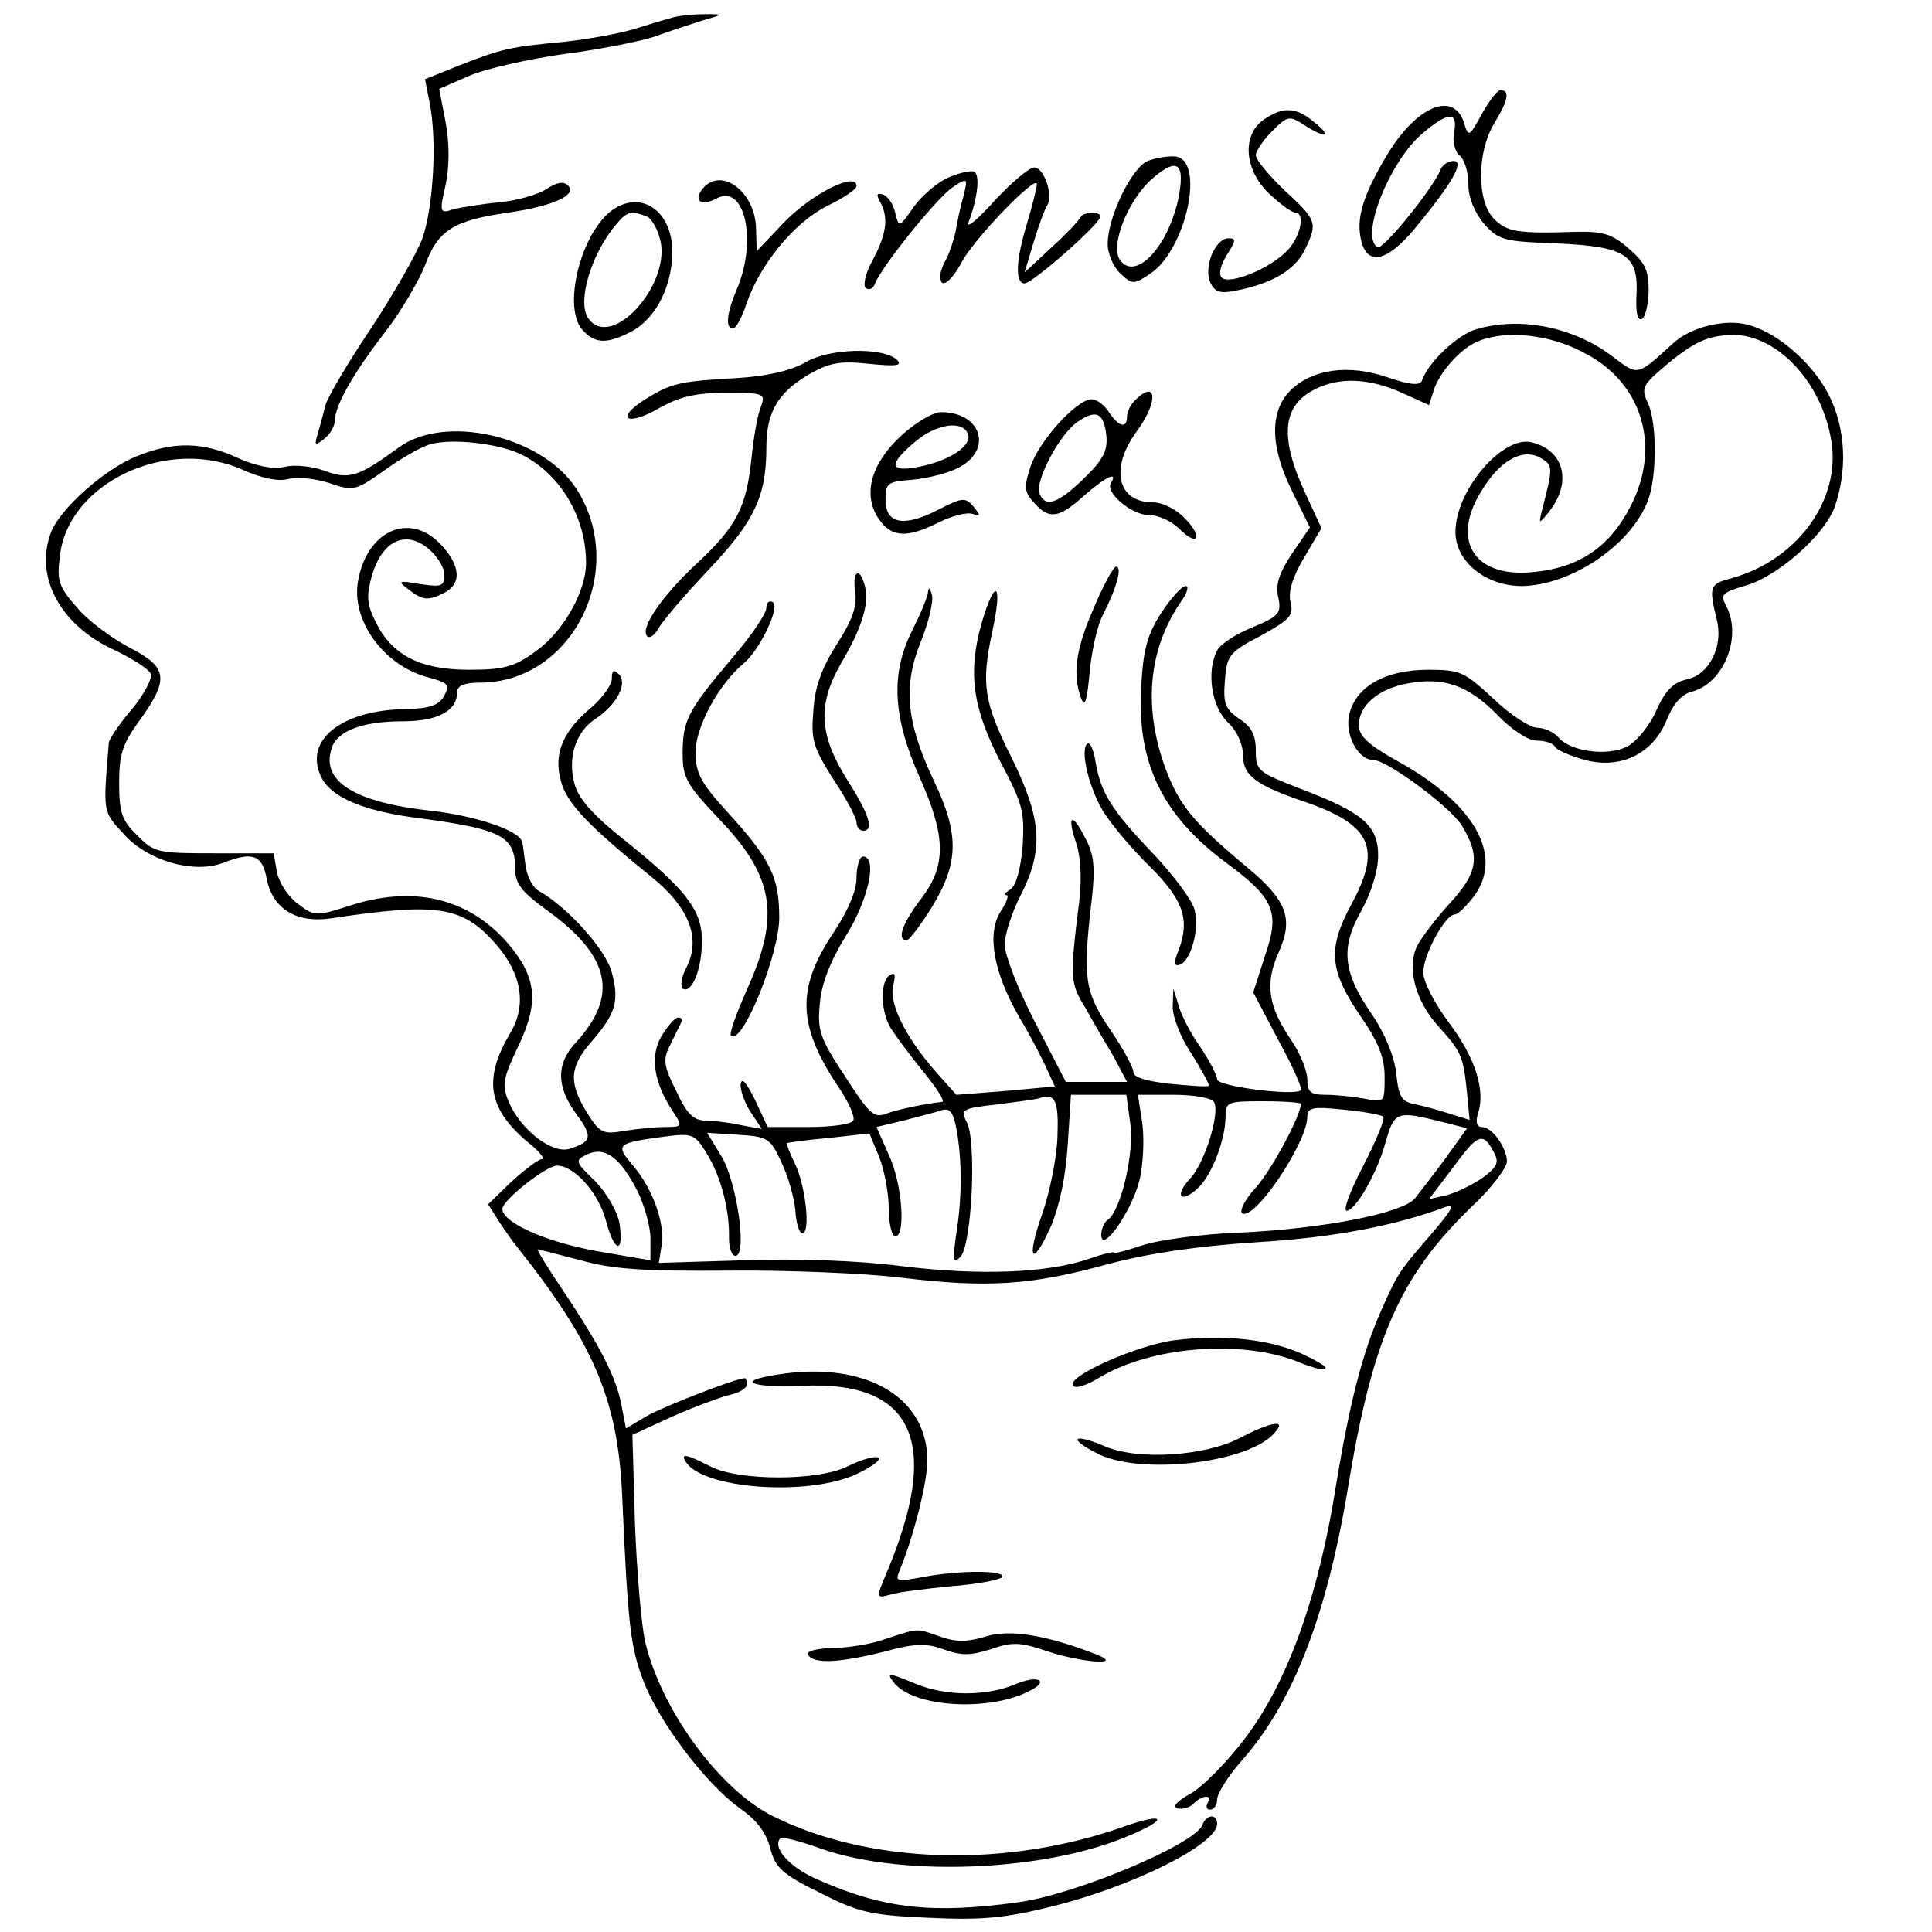 <?xml version="1.0" standalone="no"?>
<!DOCTYPE svg PUBLIC "-//W3C//DTD SVG 20010904//EN"
 "http://www.w3.org/TR/2001/REC-SVG-20010904/DTD/svg10.dtd">
<svg version="1.0" xmlns="http://www.w3.org/2000/svg"
 width="300pt" height="300pt" viewBox="0 0 300 300"
 preserveAspectRatio="xMidYMid meet">
<g transform="translate(0,300) scale(0.1,-0.1)"
fill="#000000" stroke="none">
<path d="M1045 2973 c-11 -3 -38 -11 -60 -18 -23 -7 -72 -16 -110 -20 -83 -8
-94 -10 -163 -37 l-52 -21 7 -36 c12 -58 6 -162 -11 -211 -9 -24 -45 -87 -80
-140 -35 -52 -67 -106 -71 -120 -3 -14 -9 -34 -12 -45 -5 -17 -4 -18 11 -6 9
7 16 20 16 28 0 23 29 74 77 136 25 32 53 80 63 105 20 55 45 70 130 82 68 10
107 27 92 42 -7 7 -18 5 -34 -6 -13 -8 -46 -18 -73 -20 -28 -3 -60 -8 -71 -11
-21 -7 -22 -5 -12 38 6 29 6 64 0 97 l-10 52 46 20 c25 11 91 26 147 34 56 7
120 20 141 27 22 8 55 19 74 25 35 10 35 10 5 10 -16 0 -39 -2 -50 -5z"/>
<path d="M2301 2823 c-19 -35 -21 -36 -27 -16 -15 53 -74 30 -121 -49 -37 -62
-48 -98 -39 -133 10 -38 40 -31 82 19 58 70 79 106 61 106 -8 0 -17 -6 -20
-13 -11 -29 -90 -126 -98 -121 -28 17 19 134 70 177 40 34 55 34 49 2 -3 -14
1 -30 8 -36 8 -6 14 -26 14 -45 0 -20 9 -43 24 -61 23 -26 30 -28 114 -31 108
-5 127 -18 123 -83 -1 -26 2 -38 9 -34 5 3 10 24 10 45 0 31 -6 43 -32 65 -25
22 -40 26 -82 25 -90 -3 -106 0 -126 20 -27 27 -27 103 0 148 22 36 25 52 10
52 -5 0 -18 -17 -29 -37z"/>
<path d="M1962 2814 c-34 -24 -30 -78 9 -115 17 -16 35 -29 40 -29 16 0 9 -36
-11 -58 -27 -29 -91 -55 -103 -43 -5 5 -2 19 8 35 14 22 15 26 3 26 -22 0 -40
-47 -28 -70 8 -15 15 -17 50 -9 52 12 84 33 98 65 18 38 16 43 -33 88 -25 24
-45 48 -45 55 0 6 11 23 25 37 24 24 27 25 50 10 34 -22 45 -19 16 4 -28 24
-49 25 -79 4z"/>
<path d="M1782 2750 c-25 -11 -62 -87 -62 -129 0 -15 9 -36 20 -46 18 -17 21
-17 46 0 56 37 86 177 39 182 -11 1 -30 -2 -43 -7z m47 -62 c-17 -73 -65 -123
-89 -93 -18 22 12 97 52 130 38 32 49 20 37 -37z"/>
<path d="M1474 2725 c-17 -7 -42 -28 -55 -46 -23 -33 -23 -33 -29 -9 -3 13
-11 25 -19 28 -10 3 -11 0 -3 -14 12 -24 8 -49 -14 -90 -10 -18 -14 -37 -10
-41 5 -4 11 -2 14 5 9 26 97 135 121 151 24 16 24 15 17 -14 -5 -17 -10 -41
-12 -54 -3 -13 -9 -32 -14 -42 -6 -10 -10 -22 -10 -28 0 -21 16 -10 34 23 20
37 116 136 116 120 0 -6 -7 -33 -15 -60 -18 -59 -19 -94 -4 -94 12 0 111 87
117 102 5 10 -25 10 -30 1 -2 -5 -22 -26 -45 -47 l-42 -39 14 47 c8 26 17 51
21 57 10 16 -5 59 -20 59 -8 0 -36 -24 -62 -52 -26 -29 -44 -44 -40 -33 14 37
18 73 9 78 -4 3 -22 -1 -39 -8z"/>
<path d="M1091 2707 c-15 -19 -2 -28 22 -15 43 23 63 -64 32 -139 -17 -40 -19
-63 -7 -63 5 0 14 17 21 38 21 62 75 127 125 152 25 12 46 26 46 31 0 24 -74
-14 -117 -61 l-38 -40 -1 35 c-1 57 -54 97 -83 62z"/>
<path d="M951 2674 c-50 -36 -79 -155 -45 -188 19 -20 37 -20 74 -1 37 19 63
68 64 122 1 64 -47 99 -93 67z m53 -10 c8 -3 18 -21 22 -40 13 -70 -77 -167
-112 -119 -19 25 4 102 44 148 16 19 22 20 46 11z"/>
<path d="M2293 2489 c-29 -8 -76 -52 -85 -80 -3 -8 -18 -7 -53 5 -61 21 -117
13 -151 -20 -33 -33 -32 -88 3 -158 l27 -55 -28 -41 c-20 -30 -26 -49 -21 -68
5 -24 1 -29 -40 -46 -25 -10 -50 -26 -55 -36 -17 -32 -9 -88 17 -112 13 -12
23 -33 23 -50 0 -32 19 -47 96 -73 104 -36 120 -72 72 -160 -37 -69 -34 -102
16 -175 27 -39 36 -63 36 -92 0 -40 0 -40 -31 -34 -17 3 -44 6 -60 6 -24 0
-29 4 -29 24 0 13 -11 40 -25 61 -36 52 -41 88 -20 135 24 53 14 81 -47 132
-84 70 -106 96 -128 154 -35 95 -27 184 22 257 11 15 15 27 9 27 -6 0 -23 -19
-38 -42 -22 -34 -28 -58 -31 -115 -7 -117 33 -199 131 -272 76 -56 85 -77 61
-146 l-18 -56 39 -74 c22 -40 38 -76 35 -78 -11 -9 -130 6 -130 17 0 6 -12 29
-26 50 -15 21 -30 50 -34 65 l-8 26 -1 -27 c-1 -15 12 -49 29 -74 16 -26 29
-49 27 -50 -1 -2 -28 0 -60 3 -36 4 -57 10 -57 18 0 7 -16 37 -36 66 -40 59
-43 80 -29 200 6 52 4 72 -10 98 -20 40 -29 36 -14 -8 7 -20 9 -55 5 -89 -15
-121 -15 -128 10 -168 12 -22 32 -56 44 -76 l20 -38 -47 0 -48 0 -48 93 c-26
50 -47 105 -47 120 0 15 11 50 25 77 36 71 33 118 -15 215 -42 84 -47 113 -29
195 16 74 5 85 -16 15 -23 -79 -15 -135 30 -221 33 -62 36 -75 33 -127 -3 -36
-10 -62 -19 -68 -8 -5 -11 -9 -6 -9 4 0 0 -11 -9 -25 -22 -34 -12 -94 29 -165
18 -30 37 -67 43 -81 l12 -26 -76 -7 -77 -6 -33 37 c-47 54 -72 106 -65 133 4
16 3 21 -5 16 -15 -9 -15 -51 -1 -79 7 -12 30 -43 51 -69 22 -27 36 -48 31
-49 -27 -3 -66 -11 -86 -18 -20 -8 -27 -1 -65 58 -39 59 -43 71 -39 112 2 30
16 66 40 105 36 57 50 124 27 124 -5 0 -10 -15 -10 -33 0 -20 -13 -51 -35 -84
-59 -88 -57 -145 7 -241 16 -23 26 -47 23 -52 -3 -6 -35 -10 -69 -10 l-64 0
-20 43 c-14 28 -21 35 -22 22 0 -11 8 -31 17 -44 l16 -24 -33 6 c-18 4 -43 7
-55 7 -18 0 -29 11 -45 46 -20 40 -21 49 -9 72 7 15 15 30 17 35 2 4 0 7 -5 7
-5 0 -16 -13 -26 -29 -18 -31 -12 -72 18 -117 15 -23 15 -24 -12 -24 -16 0
-44 -3 -64 -6 -33 -6 -38 -3 -58 29 -28 46 -27 70 7 109 38 44 44 63 32 108
-9 35 -69 102 -114 127 -9 5 -18 23 -20 39 -2 16 -4 32 -5 36 -3 18 -71 41
-141 49 -120 13 -172 46 -155 97 8 27 48 42 110 42 55 0 85 16 85 46 0 9 11
14 35 14 144 0 231 175 150 301 -53 82 -204 117 -276 64 -63 -46 -77 -50 -115
-36 -19 7 -47 10 -62 6 -18 -4 -44 1 -73 14 -54 25 -100 26 -158 2 -49 -20
-118 -81 -132 -118 -26 -69 15 -145 100 -183 27 -13 52 -29 55 -36 3 -7 -10
-32 -29 -55 -19 -22 -35 -46 -36 -52 -9 -111 -10 -106 24 -143 37 -41 108 -61
153 -44 46 18 61 13 68 -24 9 -47 46 -70 100 -62 166 25 204 19 256 -40 40
-46 48 -94 23 -137 -43 -72 -36 -118 27 -171 18 -14 27 -26 21 -26 -5 0 -26
-16 -47 -35 l-36 -35 17 -27 c10 -15 22 -32 27 -38 120 -151 157 -238 164
-385 9 -206 13 -237 33 -290 25 -65 97 -160 150 -198 26 -18 41 -38 47 -62 8
-30 18 -40 77 -69 61 -31 79 -35 170 -39 84 -4 119 0 192 18 124 31 255 96
255 128 0 16 -17 15 -23 -2 -12 -30 -197 -108 -287 -120 -131 -18 -207 -10
-307 34 -46 19 -75 51 -61 66 3 2 31 -5 64 -17 126 -44 349 -35 478 21 60 25
56 36 -5 15 -186 -67 -401 -60 -551 16 -82 42 -171 164 -196 269 -6 25 -13
107 -16 183 l-4 139 61 28 c34 15 74 30 90 34 15 3 27 11 27 16 0 6 -2 10 -3
10 -14 0 -127 -44 -153 -59 l-32 -19 -7 36 c-8 43 -33 92 -92 180 -23 34 -40
62 -38 62 2 0 32 -8 67 -17 49 -14 99 -17 228 -16 91 1 212 -4 270 -11 132
-16 201 -12 320 21 64 17 139 28 230 34 118 7 215 25 295 55 15 6 10 -4 -18
-37 -55 -64 -55 -63 -81 -121 -30 -67 -50 -144 -72 -278 -27 -169 -74 -300
-139 -387 -30 -40 -70 -80 -88 -89 -19 -11 -27 -19 -19 -22 8 -2 19 1 25 7 14
14 30 15 22 1 -3 -6 -1 -10 4 -10 6 0 11 7 11 16 0 9 17 36 38 60 80 90 133
227 166 429 38 229 81 325 192 432 30 28 54 60 54 70 -1 22 -23 53 -39 53 -8
0 -10 8 -6 21 12 36 -4 86 -45 141 -22 29 -40 64 -40 78 0 27 34 90 49 90 5 0
19 14 31 30 44 62 0 141 -116 206 -49 27 -64 41 -64 58 0 31 31 57 77 65 55
10 93 -3 138 -49 22 -23 48 -40 61 -40 13 0 26 -4 29 -10 3 -5 24 -14 46 -20
56 -15 106 10 127 62 10 25 23 40 39 44 50 13 79 86 53 134 -9 17 -5 20 28 30
51 13 128 81 142 126 21 63 14 132 -17 183 -29 47 -79 87 -120 97 -35 9 -88
-4 -115 -29 -56 -51 -54 -51 -92 -22 -61 47 -144 64 -213 44z m167 -37 c90
-46 120 -145 72 -238 -34 -66 -83 -98 -160 -103 -85 -5 -118 52 -72 126 28 47
63 67 90 53 22 -12 22 -14 5 -80 -6 -24 -6 -25 10 -5 36 45 25 95 -26 108 -45
12 -119 -74 -119 -139 0 -46 47 -84 103 -84 77 1 170 64 196 133 14 37 14 120
0 151 -11 22 -8 28 21 53 49 42 71 52 111 53 72 0 144 -81 154 -175 9 -89 -60
-177 -157 -203 -33 -9 -35 -12 -22 -65 10 -41 -12 -85 -47 -92 -21 -5 -33 -17
-47 -48 -10 -23 -30 -48 -45 -56 -30 -16 -89 -8 -107 14 -7 8 -22 15 -33 15
-11 0 -42 20 -68 45 -45 42 -52 45 -101 45 -67 0 -113 -26 -123 -70 -7 -31 14
-70 37 -70 22 0 120 -73 138 -102 29 -48 25 -73 -19 -121 -21 -23 -43 -52 -50
-65 -17 -33 -4 -85 32 -125 36 -40 39 -46 45 -104 l4 -42 -29 9 c-15 5 -40 12
-54 15 -23 4 -27 11 -31 49 -3 26 -18 62 -37 90 -46 66 -50 104 -17 162 15 27
26 62 26 85 0 47 -23 67 -120 104 -67 26 -70 28 -70 60 0 24 -7 37 -26 49 -21
15 -25 23 -22 59 3 39 6 44 56 70 45 25 51 31 46 52 -4 16 3 39 21 69 l27 46
-26 56 c-39 85 -35 134 15 159 38 20 85 18 136 -5 l42 -19 7 22 c8 28 43 67
69 77 43 18 112 11 165 -18z m-1650 -158 c60 -30 100 -97 100 -168 0 -45 -36
-108 -79 -138 -33 -24 -50 -28 -103 -28 -76 0 -120 23 -145 75 -14 28 -14 41
-5 73 16 52 51 69 86 41 14 -11 26 -30 26 -41 0 -18 -4 -20 -37 -15 -35 6 -36
5 -19 -8 23 -18 31 -18 57 -5 26 14 24 42 -6 74 -48 52 -115 23 -129 -56 -11
-61 39 -130 106 -149 34 -9 37 -12 28 -29 -8 -15 -22 -20 -58 -21 -100 -1
-160 -47 -134 -104 15 -33 66 -55 157 -66 125 -17 145 -28 145 -79 0 -22 10
-35 50 -64 98 -71 111 -132 44 -205 -31 -33 -30 -69 1 -111 26 -35 24 -43 -11
-54 -27 -8 -76 30 -94 73 -11 26 -9 37 15 87 33 69 28 108 -18 161 -61 69
-146 89 -246 56 -50 -16 -53 -16 -79 4 -15 11 -29 33 -32 49 l-5 29 -92 0
c-88 0 -94 1 -120 28 -24 23 -28 36 -28 81 0 45 5 61 33 99 45 63 42 81 -16
111 -27 14 -64 41 -82 62 -29 33 -32 42 -27 81 13 114 168 186 285 133 27 -12
53 -18 69 -14 14 4 42 1 64 -6 38 -13 41 -12 85 19 25 18 57 37 72 41 33 10
109 1 142 -16z m832 -1059 c-1 -33 -12 -86 -23 -118 -26 -73 -17 -88 13 -21
13 31 23 77 26 127 l5 77 43 0 43 0 6 -44 c7 -45 -15 -139 -36 -151 -5 -4 -9
-14 -9 -23 1 -29 47 37 59 84 6 23 8 63 5 88 l-7 46 56 0 c31 0 59 -5 62 -11
10 -16 -14 -95 -37 -119 -25 -27 -15 -40 12 -15 21 19 43 75 43 111 0 23 3 24
58 24 33 0 59 -2 59 -4 0 -18 -44 -100 -69 -129 -18 -19 -27 -38 -22 -41 19
-12 101 110 101 150 0 14 8 16 56 11 31 -3 59 -8 62 -11 3 -3 -11 -37 -31 -76
-20 -38 -32 -70 -26 -70 14 0 48 59 61 108 13 46 18 47 83 31 l43 -11 -33 -46
c-19 -26 -41 -54 -48 -63 -20 -23 -142 -47 -272 -53 -60 -2 -129 -12 -152 -20
-24 -8 -43 -13 -43 -11 0 2 -17 -2 -37 -9 -65 -23 -171 -27 -293 -12 -71 9
-165 12 -246 9 l-131 -4 4 25 c7 33 -13 90 -44 126 -28 33 -26 35 48 45 45 6
48 4 67 -27 22 -36 35 -88 34 -130 0 -16 4 -28 10 -28 19 0 2 116 -22 155
l-22 36 48 -3 c46 -3 50 -5 67 -42 11 -22 20 -56 22 -75 1 -20 6 -36 11 -36
13 0 5 75 -12 109 -8 16 -13 30 -12 31 2 1 31 5 65 8 l63 7 15 -36 c8 -20 15
-56 15 -80 0 -24 5 -44 10 -44 17 0 11 83 -10 127 l-19 43 42 10 c23 6 50 13
59 16 13 4 18 -3 23 -28 9 -49 9 -107 0 -163 -6 -42 -5 -48 6 -37 18 17 26
181 10 210 -10 19 -7 21 47 27 31 4 62 8 67 10 24 8 29 -5 27 -60z m678 -25
c8 -15 5 -22 -18 -39 -16 -11 -41 -23 -56 -27 l-27 -6 38 50 c38 52 46 55 63
22z m-1329 -62 c10 -21 19 -53 19 -71 l0 -34 -82 14 c-83 15 -148 45 -148 66
1 14 68 67 85 67 27 0 65 -43 76 -86 13 -49 28 -52 21 -4 -3 18 -19 46 -37 65
-33 32 -33 33 -12 43 27 12 51 -6 78 -60z"/>
<path d="M1250 2437 c-23 -13 -59 -21 -105 -24 -90 -5 -103 -8 -143 -33 -48
-30 -29 -43 21 -14 32 18 57 24 104 24 61 0 62 -1 54 -23 -5 -12 -11 -48 -14
-78 -8 -77 -23 -106 -85 -164 -54 -50 -89 -101 -77 -113 4 -4 12 2 18 13 6 11
41 52 78 91 70 74 89 113 89 189 0 55 18 85 65 113 33 19 49 22 95 17 41 -4
52 -3 43 6 -20 20 -105 19 -143 -4z"/>
<path d="M1762 2378 c-7 -7 -12 -18 -12 -25 0 -19 -13 -16 -28 7 -7 11 -19 20
-27 20 -23 0 -82 -65 -95 -105 -10 -31 -10 -39 6 -56 23 -26 38 -24 77 11 34
30 54 39 42 20 -9 -15 32 -50 60 -50 14 0 34 -9 46 -21 29 -29 38 -14 9 16
-13 14 -35 25 -50 25 -55 0 -67 53 -25 110 34 46 32 83 -3 48z m-44 -55 c2
-23 -5 -37 -35 -66 -40 -39 -60 -46 -69 -23 -7 19 31 91 58 110 30 21 42 16
46 -21z"/>
<path d="M1400 2324 c-47 -43 -61 -91 -36 -129 20 -30 44 -31 94 -6 20 10 44
16 52 13 13 -4 13 -3 2 11 -13 15 -17 15 -54 -4 -54 -28 -83 -23 -83 15 0 26
3 28 41 31 23 2 56 10 73 19 53 28 35 86 -28 86 -12 0 -39 -16 -61 -36z m103
2 c7 -18 -29 -42 -77 -51 -45 -9 -47 4 -5 39 33 28 74 34 82 12z"/>
<path d="M1698 2055 c-28 -64 -33 -103 -19 -140 6 -14 9 -2 13 41 3 33 12 74
21 90 21 41 30 74 20 74 -4 0 -20 -29 -35 -65z"/>
<path d="M1328 2080 c3 -22 -5 -44 -29 -81 -23 -36 -34 -66 -36 -103 -4 -45 0
-57 31 -106 20 -30 36 -60 36 -67 0 -7 5 -13 10 -13 18 0 10 25 -25 80 -43 69
-46 116 -9 180 33 56 44 93 37 120 -8 31 -20 24 -15 -10z"/>
<path d="M1441 2081 c0 -7 -12 -35 -25 -61 -33 -66 -30 -133 12 -227 41 -92
42 -137 2 -189 -29 -38 -38 -64 -22 -64 4 0 22 24 40 53 41 68 42 112 1 197
-42 90 -47 145 -19 214 12 30 20 63 17 73 -3 10 -5 12 -6 4z"/>
<path d="M1190 2056 c0 -9 -24 -44 -54 -79 -68 -80 -76 -96 -76 -147 0 -37 6
-48 54 -99 88 -91 98 -151 47 -265 -17 -38 -29 -71 -26 -74 17 -17 75 126 75
183 0 62 -13 89 -75 158 -47 51 -55 66 -55 99 0 39 36 106 75 138 25 21 57 88
45 95 -6 3 -10 -1 -10 -9z"/>
<path d="M950 1946 c0 -9 -14 -29 -30 -43 -46 -38 -61 -73 -49 -116 9 -34 41
-68 141 -149 58 -47 76 -94 55 -138 -9 -16 -11 -32 -7 -35 14 -9 30 30 30 74
0 48 -25 80 -121 157 -48 38 -71 64 -77 87 -11 41 2 81 33 101 33 22 50 55 36
69 -8 8 -11 6 -11 -7z"/>
<path d="M1688 1845 c-11 -11 3 -68 25 -105 12 -19 44 -58 72 -85 53 -53 63
-83 45 -131 -8 -19 -7 -25 2 -22 17 6 31 55 23 85 -3 14 -32 53 -64 87 -65 68
-82 95 -90 144 -3 19 -9 31 -13 27z"/>
<path d="M1825 919 c-58 -7 -168 -56 -159 -70 3 -6 19 -1 38 10 82 51 226 62
315 25 19 -8 36 -12 39 -9 3 3 -15 13 -39 24 -51 22 -122 29 -194 20z"/>
<path d="M1193 863 c-49 -9 -19 -18 51 -15 175 9 219 -87 132 -292 -16 -38
-16 -38 7 -32 12 4 55 9 95 13 40 3 75 10 78 14 7 11 -67 11 -124 0 -38 -7
-42 -7 -36 8 22 53 44 138 44 173 0 103 -104 159 -247 131z"/>
<path d="M1925 767 c-54 -28 -157 -35 -209 -13 -49 21 -59 13 -14 -10 66 -36
239 -16 278 32 18 20 -5 17 -55 -9z"/>
<path d="M1065 730 c26 -42 189 -54 265 -19 25 12 40 23 33 26 -6 2 -27 -4
-45 -13 -45 -24 -171 -24 -215 -1 -37 19 -47 21 -38 7z"/>
<path d="M1375 455 c-22 -8 -59 -14 -83 -14 -26 -1 -41 -5 -37 -11 9 -14 48
-12 117 5 48 13 65 14 93 4 27 -10 42 -10 73 0 34 12 47 11 88 -3 50 -17 119
-23 79 -6 -76 30 -136 41 -174 29 -29 -9 -47 -9 -72 0 -37 13 -32 13 -84 -4z"/>
<path d="M1389 386 c30 -36 141 -44 205 -14 38 17 20 29 -19 12 -44 -18 -106
-18 -152 1 -44 18 -48 19 -34 1z"/>
</g>
</svg>
